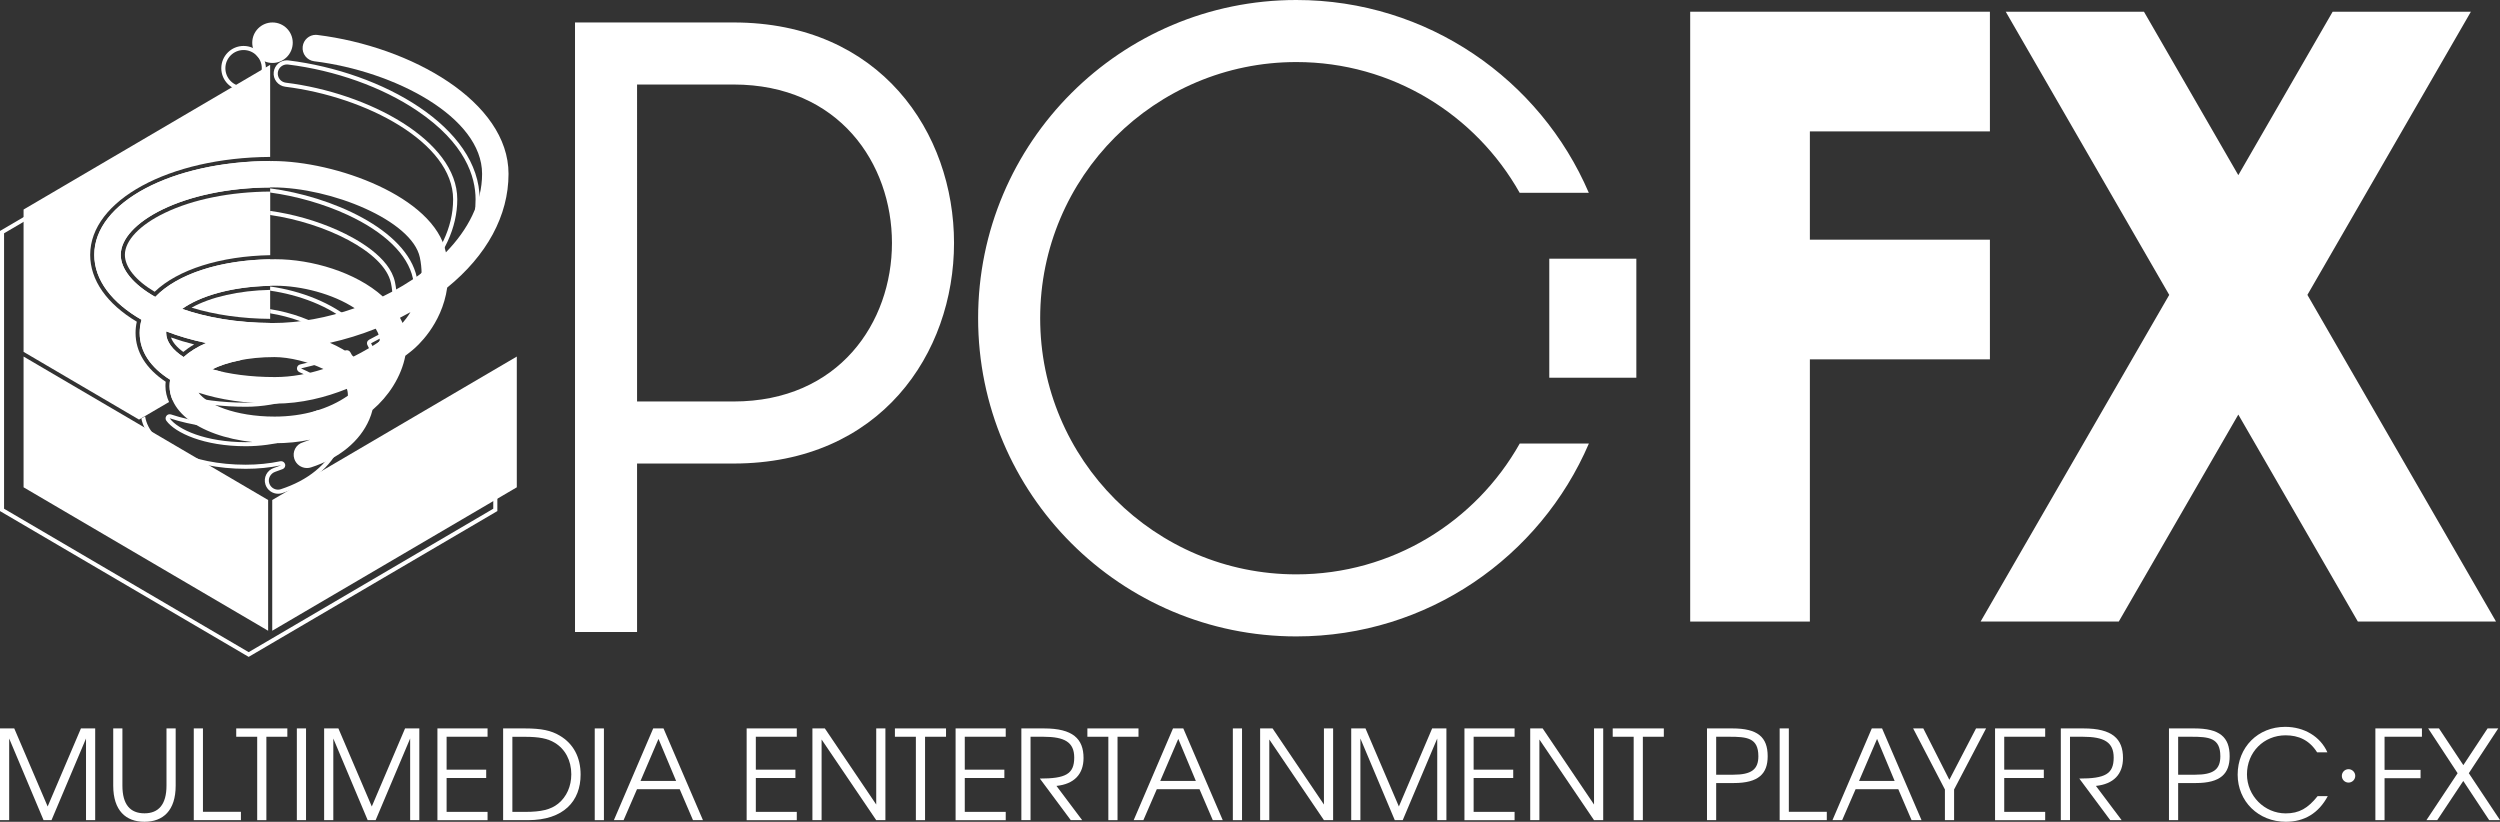 <?xml version="1.0" encoding="utf-8"?>
<!-- Generator: Adobe Illustrator 25.1.0, SVG Export Plug-In . SVG Version: 6.00 Build 0)  -->
<svg version="1.1" id="Layer_1" xmlns="http://www.w3.org/2000/svg" xmlns:xlink="http://www.w3.org/1999/xlink" x="0px" y="0px"
	 viewBox="0 0 3839.5 1262.1" style="enable-background:new 0 0 3839.5 1262.1;" xml:space="preserve">
<rect x="0" y="0" width="3839.5" height="1262.1" fill="#333333" stroke="none"/>
<style type="text/css">
	.st0{fill:#444444;}
	.st1{fill:none;stroke:#BCBCBC;stroke-width:40.052;stroke-linecap:round;stroke-miterlimit:10;}
	.st2{fill:#BCBCBC;}
	.st3{fill:#FFDD34;}
	.st4{fill:#7B46CE;}
	.st5{fill:none;stroke:#7B46CE;stroke-width:40.052;stroke-linecap:round;stroke-miterlimit:10;}
	.st6{fill:#FF3ABD;}
	.st7{fill:none;stroke:#BCBCBC;stroke-width:40.114;stroke-linecap:round;stroke-miterlimit:10;}
	.st8{fill:none;stroke:#7B46CE;stroke-width:40.114;stroke-linecap:round;stroke-miterlimit:10;}
	.st9{fill:#E0E0E0;}
	.st10{fill:#FFFFFF;}
	.st11{fill:none;stroke:#FFFFFF;stroke-width:6.277;stroke-miterlimit:10;}
	.st12{fill:none;stroke:#FFFFFF;stroke-width:6.008;stroke-miterlimit:10;}
	.st13{fill:none;stroke:#000000;stroke-width:6.277;stroke-miterlimit:10;}
	.st14{fill:none;stroke:#000000;stroke-width:6.008;stroke-miterlimit:10;}
	.st15{fill:none;stroke:#000000;stroke-width:6.291;stroke-miterlimit:10;}
	.st16{fill:none;stroke:#000000;stroke-width:37.975;stroke-linecap:round;stroke-miterlimit:10;}
	.st17{clip-path:url(#SVGID_2_);}
	.st18{fill:#FFFFFF;stroke:#000000;stroke-width:6.627;stroke-miterlimit:10;}
	.st19{clip-path:url(#SVGID_4_);}
	.st20{fill:none;stroke:#000000;stroke-width:40.693;stroke-linecap:round;stroke-miterlimit:10;}
	.st21{clip-path:url(#SVGID_6_);}
	.st22{clip-path:url(#SVGID_8_);}
</style>
<g>
	<g>
		<path class="st10" d="M132.1,1259.6v-125.4l-53,125.4H66.9l-52.8-125.4v125.4H0v-140.9h21.9l51.3,119.9l51.1-119.9h21.9v140.9
			H132.1z"/>
		<path class="st10" d="M221.8,1262.1c-28.4,0-47.9-17.1-47.9-55.5v-87.9H188v87.9c0,28.8,11.8,42.5,33.9,42.5
			c21.7,0,33.8-13.7,33.8-42.5v-87.9h14.1v87.9C269.8,1245,250.4,1262.1,221.8,1262.1z"/>
		<path class="st10" d="M297.6,1259.6v-140.9h14.1v128.1H370v12.8H297.6z"/>
		<path class="st10" d="M409.1,1131.5v128.1H395v-128.1h-32.2v-12.8h78.5v12.8H409.1z"/>
		<path class="st10" d="M455.9,1259.6v-140.9H470v140.9H455.9z"/>
		<path class="st10" d="M629.9,1259.6v-125.4l-53,125.4h-12.2l-52.8-125.4v125.4h-14.1v-140.9h21.9l51.3,119.9l51.1-119.9H644v140.9
			H629.9z"/>
		<path class="st10" d="M671.8,1259.6v-140.9h77v12.8h-62.9v50.5h60.8v12.8h-60.8v52.1h62.9v12.8H671.8z"/>
		<path class="st10" d="M810.7,1259.6h-38v-140.9h33.2c25.5,0,40.4,3.1,53.8,11.1c21,12.4,32,33.3,32,59.8
			C891.7,1230.3,865.8,1259.6,810.7,1259.6z M851.9,1140.7c-10.7-6.5-24-9.1-45.4-9.1h-19.6v115.3h19.6c25,0,39.5-3.6,50.7-12.6
			c13-10.5,20.2-26.7,20.2-45.2C877.4,1168.1,868.1,1150.4,851.9,1140.7z"/>
		<path class="st10" d="M913.4,1259.6v-140.9h14.1v140.9H913.4z"/>
		<path class="st10" d="M1064.3,1259.6l-20.4-47.5h-65.6l-20.6,47.5h-14.9l60.4-140.9h15.8l60.6,140.9H1064.3z M1011.3,1134.8
			l-27.6,64.6h54.7L1011.3,1134.8z"/>
		<path class="st10" d="M1146.7,1259.6v-140.9h77v12.8h-62.9v50.5h60.8v12.8h-60.8v52.1h62.9v12.8H1146.7z"/>
		<path class="st10" d="M1345.7,1259.6l-83.9-123.9v123.9h-14.1v-140.9h19.1l78.9,116.9v-116.9h14.1v140.9H1345.7z"/>
		<path class="st10" d="M1420.7,1131.5v128.1h-14.1v-128.1h-32.2v-12.8h78.5v12.8H1420.7z"/>
		<path class="st10" d="M1467.6,1259.6v-140.9h77v12.8h-62.9v50.5h60.8v12.8h-60.8v52.1h62.9v12.8H1467.6z"/>
		<path class="st10" d="M1622.5,1207l39.5,52.6h-17.5l-47.5-63.9c39.5,0,52.8-6.8,52.8-32.2c0-23.5-14.5-32-47.3-32h-19.8v128.1
			h-14.1v-140.9h34.9c44.2,0,60.6,16,60.6,45.4C1664.1,1189.1,1649.6,1204.2,1622.5,1207z"/>
		<path class="st10" d="M1716.3,1131.5v128.1h-14.1v-128.1h-32.2v-12.8h78.5v12.8H1716.3z"/>
		<path class="st10" d="M1862.6,1259.6l-20.4-47.5h-65.6l-20.6,47.5h-14.9l60.4-140.9h15.8l60.6,140.9H1862.6z M1809.6,1134.8
			l-27.7,64.6h54.7L1809.6,1134.8z"/>
		<path class="st10" d="M1893.4,1259.6v-140.9h14.1v140.9H1893.4z"/>
		<path class="st10" d="M2033.3,1259.6l-83.9-123.9v123.9h-14.1v-140.9h19.1l78.9,116.9v-116.9h14.1v140.9H2033.3z"/>
		<path class="st10" d="M2207.3,1259.6v-125.4l-53,125.4h-12.2l-52.8-125.4v125.4h-14.1v-140.9h21.9l51.3,119.9l51.1-119.9h21.9
			v140.9H2207.3z"/>
		<path class="st10" d="M2249.1,1259.6v-140.9h77v12.8h-62.9v50.5h60.8v12.8h-60.8v52.1h62.9v12.8H2249.1z"/>
		<path class="st10" d="M2448.1,1259.6l-83.9-123.9v123.9h-14.1v-140.9h19.1l78.9,116.9v-116.9h14.1v140.9H2448.1z"/>
		<path class="st10" d="M2523.1,1131.5v128.1H2509v-128.1h-32.2v-12.8h78.5v12.8H2523.1z"/>
		<path class="st10" d="M2662.8,1202.6h-27.1v57h-14.1v-140.9h38.9c38.7,0,54.3,13.1,54.3,42.7
			C2714.8,1188.1,2701.1,1202.6,2662.8,1202.6z M2655.7,1131.5h-20v58.3h26.1c28,0,38.7-8,38.7-28.4
			C2700.5,1132.9,2682.6,1131.5,2655.7,1131.5z"/>
		<path class="st10" d="M2733.2,1259.6v-140.9h14.1v128.1h58.3v12.8H2733.2z"/>
		<path class="st10" d="M2935.8,1259.6l-20.4-47.5h-65.6l-20.6,47.5h-14.9l60.4-140.9h15.8l60.6,140.9H2935.8z M2882.8,1134.8
			l-27.7,64.6h54.7L2882.8,1134.8z"/>
		<path class="st10" d="M3001.1,1212.5v47.1H2987v-47.1l-48.8-93.8h15.6l40,78.9l41-78.9h15.4L3001.1,1212.5z"/>
		<path class="st10" d="M3064,1259.6v-140.9h77v12.8h-62.9v50.5h60.8v12.8h-60.8v52.1h62.9v12.8H3064z"/>
		<path class="st10" d="M3218.9,1207l39.5,52.6h-17.5l-47.5-63.9c39.5,0,52.8-6.8,52.8-32.2c0-23.5-14.5-32-47.3-32h-19.8v128.1
			H3165v-140.9h34.9c44.2,0,60.6,16,60.6,45.4C3260.5,1189.1,3246,1204.2,3218.9,1207z"/>
		<path class="st10" d="M3372.3,1202.6h-27.1v57h-14.1v-140.9h38.9c38.7,0,54.3,13.1,54.3,42.7
			C3424.3,1188.1,3410.6,1202.6,3372.3,1202.6z M3365.2,1131.5h-20v58.3h26.1c28,0,38.7-8,38.7-28.4
			C3410,1132.9,3392.1,1131.5,3365.2,1131.5z"/>
		<path class="st10" d="M3510.6,1262.1c-42.1,0-74-31.3-74-72.4c0-42.1,31.1-73.4,73-73.4c29.2,0,54,14.9,64.8,39.1h-15.8
			c-12-18.9-28.6-26.1-48.4-26.1c-33.5,0-59.3,25.9-59.3,59.9c0,33,26.9,60,59.5,60c20.6,0,34.1-7.8,49-26.5h15.6
			C3561,1248.8,3539.2,1262.1,3510.6,1262.1z"/>
		<path class="st10" d="M3662.2,1131.5v50.9h55.3v12.8h-55.3v64.4h-14.1v-140.9h71.5v12.8L3662.2,1131.5L3662.2,1131.5z"/>
		<path class="st10" d="M3822.9,1259.6l-39.8-60.2l-40,60.2h-16.6l47.9-72.1l-45.2-68.8h16.6l37.4,56.4l37.2-56.4h16.4l-45.2,68.8
			l48,72.1H3822.9z"/>
		<path class="st10" d="M3606.9,1201.9c-5.7,0-10.3-4.5-10.3-10.3c0-5.7,4.6-10.3,10.3-10.3c5.5,0,10.3,4.6,10.3,10.3
			C3617.2,1197.3,3612.5,1201.9,3606.9,1201.9z"/>
	</g>
	<g>
		<path class="st10" d="M1126.5,34.5L1126.5,34.5l-174.1,0v0h-69.3v936.1h95.3V711.9h148.1c0,0,0,0,0,0
			C1578.1,711.9,1578.1,34.5,1126.5,34.5z M1126.5,616.6L1126.5,616.6l-148.1,0V129.8h148.1c0,0,0,0,0,0
			C1451,129.8,1451,616.6,1126.5,616.6z"/>
		<path class="st10" d="M1990.9,882.1c-217.3,0-393.4-176.1-393.4-393.4c0-217.3,176.1-393.4,393.4-393.4
			c147.3,0,275.6,81,343,200.8h106.2C2365.4,122,2192.4,0,1990.9,0c-269.9,0-488.7,218.8-488.7,488.7
			c0,269.9,218.8,488.7,488.7,488.7c201.5,0,374.5-122,449.3-296.2h-106.2C2266.5,801.1,2138.2,882.1,1990.9,882.1z"/>
		<rect x="2379.4" y="397.3" class="st10" width="133.7" height="182.8"/>
		<polygon class="st10" points="3056.1,551.9 3056.1,368.1 2779.6,368.1 2779.6,201.8 3056.1,201.8 3056.1,18 2779.6,18 2636.7,18 
			2595.8,18 2595.8,954.6 2779.6,954.6 2779.6,551.9 		"/>
		<polygon class="st10" points="3543.7,452.9 3794.8,18 3582.5,18 3437.6,269 3292.7,18 3080.4,18 3331.5,452.9 3041.8,954.6 
			3254,954.6 3437.6,636.7 3621.2,954.6 3833.4,954.6 		"/>
	</g>
	<g>
		<circle class="st11" cx="374.1" cy="104.8" r="31.1"/>
		<polyline class="st11" points="400.9,793.4 381.9,804.5 174.3,682.8 191.8,672.5 		"/>
		<polyline class="st11" points="381.9,207.2 381.9,134.4 3.1,356.5 3.1,582.4 3.1,783.1 381.9,1005.2 760.7,783.1 760.7,582.4 
			429.7,776.5 		"/>
		<circle class="st10" cx="418.5" cy="65.6" r="31.1"/>
		<g>
			<path class="st10" d="M325.9,567.2c11-5.5,25.4-10.4,42.7-13.8l46.3-27.2V496c-52.2-0.4-98.3-8.7-135.2-21.6
				c27-19.4,74.8-34.1,135.2-35.4v-40.8c-79.4,1.4-143.6,23.5-176.5,57.8c-33.7-19-53-42.4-53-64.7c0-48.5,94.1-102.5,229.5-103.4
				v-40.7c-151.8,0.9-270.2,63.9-270.2,144.1c0,38.9,27.4,73.8,72.6,99.7c-1.9,6.5-2.9,13.3-2.9,20.2c0,28.6,17,53.3,46.8,71.9
				c-0.6,3.2-0.9,6.5-0.9,9.8c0,7.4,1.7,14.5,4.6,21.3l74.3-43.6C334.7,569.5,330.2,568.4,325.9,567.2z M282,548.4
				c-17.5-11.2-26.8-24.3-26.8-37.2c0-0.8,0-1.6,0.1-2.3c18.7,7.3,39.3,13.3,61.4,17.9C302.8,532.8,291.1,540.1,282,548.4z"/>
			<path class="st10" d="M281.5,540.5c5-4.1,10.5-8,16.7-11.5c-12.3-3.1-24.2-6.7-35.6-10.7C265.2,525.8,271.7,533.5,281.5,540.5z"
				/>
			<path class="st10" d="M414.9,489.7v-44.5c-47.8,1-91.4,10.9-120.7,27.3C330.3,483.6,371.7,489.4,414.9,489.7z"/>
			<path class="st10" d="M191.8,391.3c0,18.9,16.6,39.5,45.7,56.8c35.7-34.2,101.2-54.8,177.5-56.2v-97.7
				c-61.3,0.4-118.6,11.9-161.8,32.7C214.7,345.4,191.8,369.4,191.8,391.3z"/>
		</g>
		<path class="st10" d="M452,704.7c2.8,8.6,10.8,14.1,19.4,14.1c2.1,0,4.2-0.3,6.3-1c43.3-14,75.1-40.1,89.4-73.4
			c2.1-4.9,3.8-9.8,5-14.8c12.4-10.7,23.1-23,31.6-36.6c9.6-15.3,15.9-31.2,18.8-46.6c6.3-4.7,10.2-8,11.5-9.1
			c5.1-4.2,44.7-38,52.8-95.6c61-49.5,94.2-110.6,94.2-174.7c0-110.8-149.2-195.4-293.5-213.3c-0.9-0.1-1.7-0.2-2.5-0.2
			c-10.1,0-18.9,7.6-20.1,17.9c-1.4,11.2,6.5,21.3,17.7,22.7c124,15.3,257.8,85.8,257.8,172.9c0,44.3-21.5,85.6-55.6,120.6
			c0-0.2-0.1-0.4-0.1-0.6c-18.1-85.3-169.8-139.7-266.2-139.7c-153.4,0-273.6,63.3-273.6,144.2c0,38.9,27.4,73.8,72.6,99.7
			c-1.9,6.5-2.9,13.3-2.9,20.2c0,28.6,17,53.3,46.8,71.9c-0.6,3.2-0.9,6.5-0.9,9.8c0,49.9,69.4,87.6,161.4,87.6
			c18.9,0,37.1-1.8,54.4-5.4c-3.5,1.4-7.1,2.7-11,4C454.4,682.5,448.5,694,452,704.7z M543,547.6c-10.6-8.3-23-15.3-36.3-21.1
			c23.7-5.3,47.4-12.6,70.3-21.7c1.1,1.8,2.1,3.6,3,5.5c1.9,4,3.1,8.7,3.4,13.8C572.8,531.2,559.1,539.6,543,547.6z M418.4,496.1
			c-53.7,0-101-8.4-138.7-21.7c28.2-20.2,79-35.6,143.2-35.6c40.1,0,88.4,12.6,121.8,34.5C503.3,487.9,459.7,496.1,418.4,496.1z
			 M496.7,566.7c-22.9,7.4-48.2,12.4-74.4,12.4c-38,0-70.5-4.6-96.4-12c20.8-10.5,53.7-18.7,95.8-18.7
			C444.6,548.5,473.8,555.7,496.7,566.7z M618.2,496c-0.5-1.1-1-2.2-1.5-3.3c-0.8-1.6-1.6-3.1-2.4-4.7c5.4-2.8,10.8-5.6,16.1-8.6
			C626.2,486.3,621.9,491.8,618.2,496z M238.5,456c-33.7-19-53-42.4-53-64.7c0-48.9,95.7-103.5,232.9-103.5
			c89.7,0,214.3,50.6,226.4,107.5c1.8,8.6,2.6,16.7,2.7,24.3c-18.2,13.4-38.3,25.4-59.6,35.7c-41.5-37.4-109.3-57.2-165-57.2
			C339.9,398.1,272.4,420.6,238.5,456z M255.2,511.2c0-0.8,0-1.6,0.1-2.3c18.7,7.3,39.3,13.3,61.4,17.9c-13.9,6-25.6,13.3-34.7,21.6
			C264.5,537.2,255.2,524.1,255.2,511.2z M421.8,639.8c-61.3,0-104.2-19.2-116.8-36.7c32.6,10.8,72.5,16.8,117.3,16.8
			c40.5,0,78.3-9.8,110.4-22.7c1,2.7,1.6,6.2,1.6,10.5C505,628.2,465.7,639.8,421.8,639.8z"/>
		<g>
			<path class="st10" d="M506.6,513.2c0.3-2.4-0.8-4.7-2.8-6c-23.9-15.7-56.4-27.2-88.9-32.4v6.4c30.5,5,61.7,15.7,85.5,31.3
				c-30.3,10.7-61.8,17.9-92.7,21l-12.8,7.3c35-2.2,71.8-9.8,107.6-22.4C504.7,517.6,506.3,515.6,506.6,513.2z"/>
			<path class="st10" d="M583,513.2c-5.2,2.9-10.5,5.7-15.9,8.4c-1.5,0.8-2.7,2.1-3.2,3.7c-0.5,1.6-0.3,3.4,0.5,4.9
				c0.8,1.4,1.5,2.9,2.2,4.4c0.5,1,0.9,2,1.3,3c0.8,2,2.6,3.4,4.8,3.8c0.3,0.1,0.7,0.1,1,0.1c1.8,0,3.5-0.8,4.7-2.1
				c4.8-5.4,9.1-11.2,12.9-17.3c1.5-2.4,1.2-5.6-0.8-7.6c-1.2-1.3-2.9-1.9-4.5-1.9C585,512.4,584,512.7,583,513.2z M573.8,535.2
				c-0.5-1.1-1-2.2-1.5-3.3c-0.8-1.6-1.6-3.1-2.4-4.7c5.4-2.8,10.8-5.6,16.1-8.6C581.8,525.5,577.5,531,573.8,535.2z"/>
			<path class="st10" d="M609.4,458.8c0-8.4-1-17-2.8-25.6c-8.2-38.5-58.4-66.3-87.7-79.5c-32.6-14.7-69.3-25-104-29.8v6.3
				c82.7,11.8,175.2,55.8,185.5,104.4c1.8,8.6,2.6,16.7,2.7,24.3c-18.2,13.4-38.3,25.4-59.6,35.7c-32.8-29.5-82-48.1-128.6-54.6v6.4
				c43.1,6.2,91.5,23.2,124.4,52.8c1.2,1.1,2.7,1.6,4.2,1.6c0.9,0,1.9-0.2,2.7-0.6c21.9-10.6,42.3-22.8,60.6-36.3
				C608.5,462.7,609.4,460.8,609.4,458.8z"/>
			<path class="st10" d="M377.4,685.3c44.4,0,85.6-11.8,116.1-33.3c1.7-1.2,2.7-3.1,2.7-5.1c0-4.7-0.7-9-2-12.6
				c-0.6-1.6-1.8-2.9-3.3-3.6c-0.8-0.4-1.7-0.5-2.6-0.5c-0.8,0-1.6,0.2-2.3,0.5c-36.8,14.8-73.1,22.3-108,22.3
				c-42.9,0-82.8-5.7-115.4-16.5c-0.6-0.2-1.3-0.3-2-0.3c-2,0-3.9,0.9-5.1,2.6c-1.6,2.2-1.6,5.2,0,7.4
				C269.2,664.9,313.2,685.3,377.4,685.3z M377.9,659.1c40.5,0,78.3-9.8,110.4-22.7c1,2.7,1.6,6.2,1.6,10.5
				c-29.3,20.6-68.6,32.2-112.5,32.2c-61.3,0-104.2-19.2-116.8-36.7C293.1,653.1,333,659.1,377.9,659.1z"/>
			<path class="st10" d="M443.1,92.8c-0.8-0.1-1.7-0.2-2.5-0.2c-10.1,0-18.9,7.5-20.2,17.9c-1.4,11.1,6.5,21.3,17.7,22.7
				c124,15.3,257.8,85.8,257.8,172.9c0,44.3-21.4,85.6-55.6,120.6c0-0.2-0.1-0.4-0.1-0.6c-15.7-73.9-131.8-124.7-225.3-136.8v6.4
				c39.6,5.3,82.4,17.4,118.9,34.3c56.9,26.4,92.5,61,100.3,97.4l0.2,0.7c0.5,2.2,2.2,4,4.4,4.7c0.6,0.2,1.1,0.2,1.7,0.2
				c1.7,0,3.3-0.7,4.5-1.9c37.5-38.5,57.4-81.7,57.4-125c0-90.5-136.7-163.5-263.3-179.1c-3.7-0.5-7.1-2.3-9.4-5.3
				s-3.3-6.6-2.9-10.4c0.9-7,6.9-12.3,14-12.3c0.6,0,1.1,0,1.7,0.1c72.4,8.9,144.6,34.7,198.1,70.8c74.3,50,89.9,101.7,89.9,136.3
				c0,62.3-31.8,121-91.9,169.8c-1.2,1-2,2.4-2.3,4c-7.8,55.6-46.2,88.1-50.7,91.8c-1,0.9-4.9,4.2-11.2,8.9
				c-1.3,0.9-2.1,2.3-2.4,3.9c-2.8,15-8.8,29.9-17.9,44.4c-8.2,13-18.4,24.8-30.4,35.2c-1,0.8-1.7,2-2,3.2
				c-1.2,4.7-2.8,9.3-4.7,13.9c-13.6,31.7-44,56.5-85.6,70c-1.4,0.5-2.9,0.7-4.3,0.7c-6.1,0-11.5-3.9-13.4-9.7
				c-1.2-3.6-0.9-7.4,0.9-10.7s4.6-5.8,8.2-7c4-1.3,7.8-2.7,11.5-4.2c3-1.2,4.6-4.5,3.6-7.6c-0.8-2.7-3.3-4.5-6-4.5
				c-0.4,0-0.8,0-1.3,0.1c-17,3.5-34.9,5.3-53.1,5.3c-83.9,0-148.2-31.5-154.5-74.3l-5.8,3.3c8.8,44.7,74.7,77.3,160.3,77.3
				c18.9,0,37.1-1.8,54.4-5.4c-3.5,1.4-7.1,2.7-11,4c-10.7,3.5-16.6,14.9-13.1,25.6c2.8,8.6,10.8,14.1,19.4,14.1
				c2.1,0,4.2-0.3,6.3-1c43.3-14,75.1-40.1,89.4-73.4c2.1-4.9,3.8-9.8,5-14.8c12.4-10.7,23.1-23,31.6-36.6
				c9.6-15.3,15.9-31.2,18.8-46.6c6.3-4.7,10.2-8,11.5-9.1c5.1-4.2,44.7-38,52.8-95.7c61-49.5,94.2-110.6,94.2-174.7
				C736.6,195.3,587.4,110.6,443.1,92.8z"/>
			<path class="st10" d="M501.5,592.5c14-7,27.8-15.1,41-23.9c1.9-1.2,2.9-3.4,2.8-5.6c-0.4-6-1.8-11.4-4-16.1c-1-2.1-2.1-4.1-3.3-6
				c-1.2-1.9-3.2-3-5.4-3c-0.8,0-1.6,0.1-2.3,0.4c-22.6,9-45.9,16.2-69.3,21.4c-2.7,0.6-4.6,2.8-4.9,5.5c-0.3,2.7,1.3,5.3,3.8,6.4
				c13.5,5.9,25.3,12.7,34.9,20.2c1.1,0.9,2.5,1.3,3.9,1.3C499.6,593.1,500.6,592.9,501.5,592.5z M462.3,565.8
				c23.7-5.3,47.4-12.6,70.3-21.7c1.1,1.8,2.1,3.6,3,5.5c1.9,4,3.1,8.7,3.4,13.8c-10.6,7.1-24.3,15.5-40.4,23.5
				C488.1,578.6,475.6,571.5,462.3,565.8z"/>
			<path class="st10" d="M279.8,612.5c28.3,8.1,61.3,12.2,98.1,12.2c24.5,0,50.2-4.3,76.3-12.7c2.4-0.8,4.2-3,4.3-5.5
				c0.2-2.6-1.2-5-3.5-6.1c-24.3-11.6-54-18.9-77.6-18.9c-24.6,0-47.6,2.8-67.5,7.9l-34.1,19.5C276.5,610.6,277.9,611.9,279.8,612.5
				z M377.4,587.7c22.8,0,52,7.3,74.9,18.3c-22.9,7.4-48.2,12.4-74.4,12.4c-38,0-70.4-4.6-96.4-12
				C302.3,595.9,335.2,587.7,377.4,587.7z"/>
		</g>
		<polygon class="st10" points="418.1,767.9 418.1,968.7 793.7,748.4 793.7,547.6 		"/>
		<g>
			<polygon class="st10" points="268.6,683.9 36.2,547.6 36.2,547.6 36.2,547.6 36.2,748.4 411.8,968.7 411.8,767.9 268.6,683.9 			
				"/>
			<path class="st10" d="M36.2,321.8v218.6l177.3,104l46.1-27c-3.5-7.8-5.5-15.9-5.5-24.4c0-2.2,0.1-4.5,0.4-6.7
				c-30.3-20.1-46.3-45.9-46.3-75c0-5.8,0.6-11.6,1.9-17.2c-46.2-27.6-71.6-64-71.6-102.7c0-83.7,121.1-149.4,276.4-150.4V99.6
				L36.2,321.8z"/>
		</g>
	</g>
</g>
</svg>
